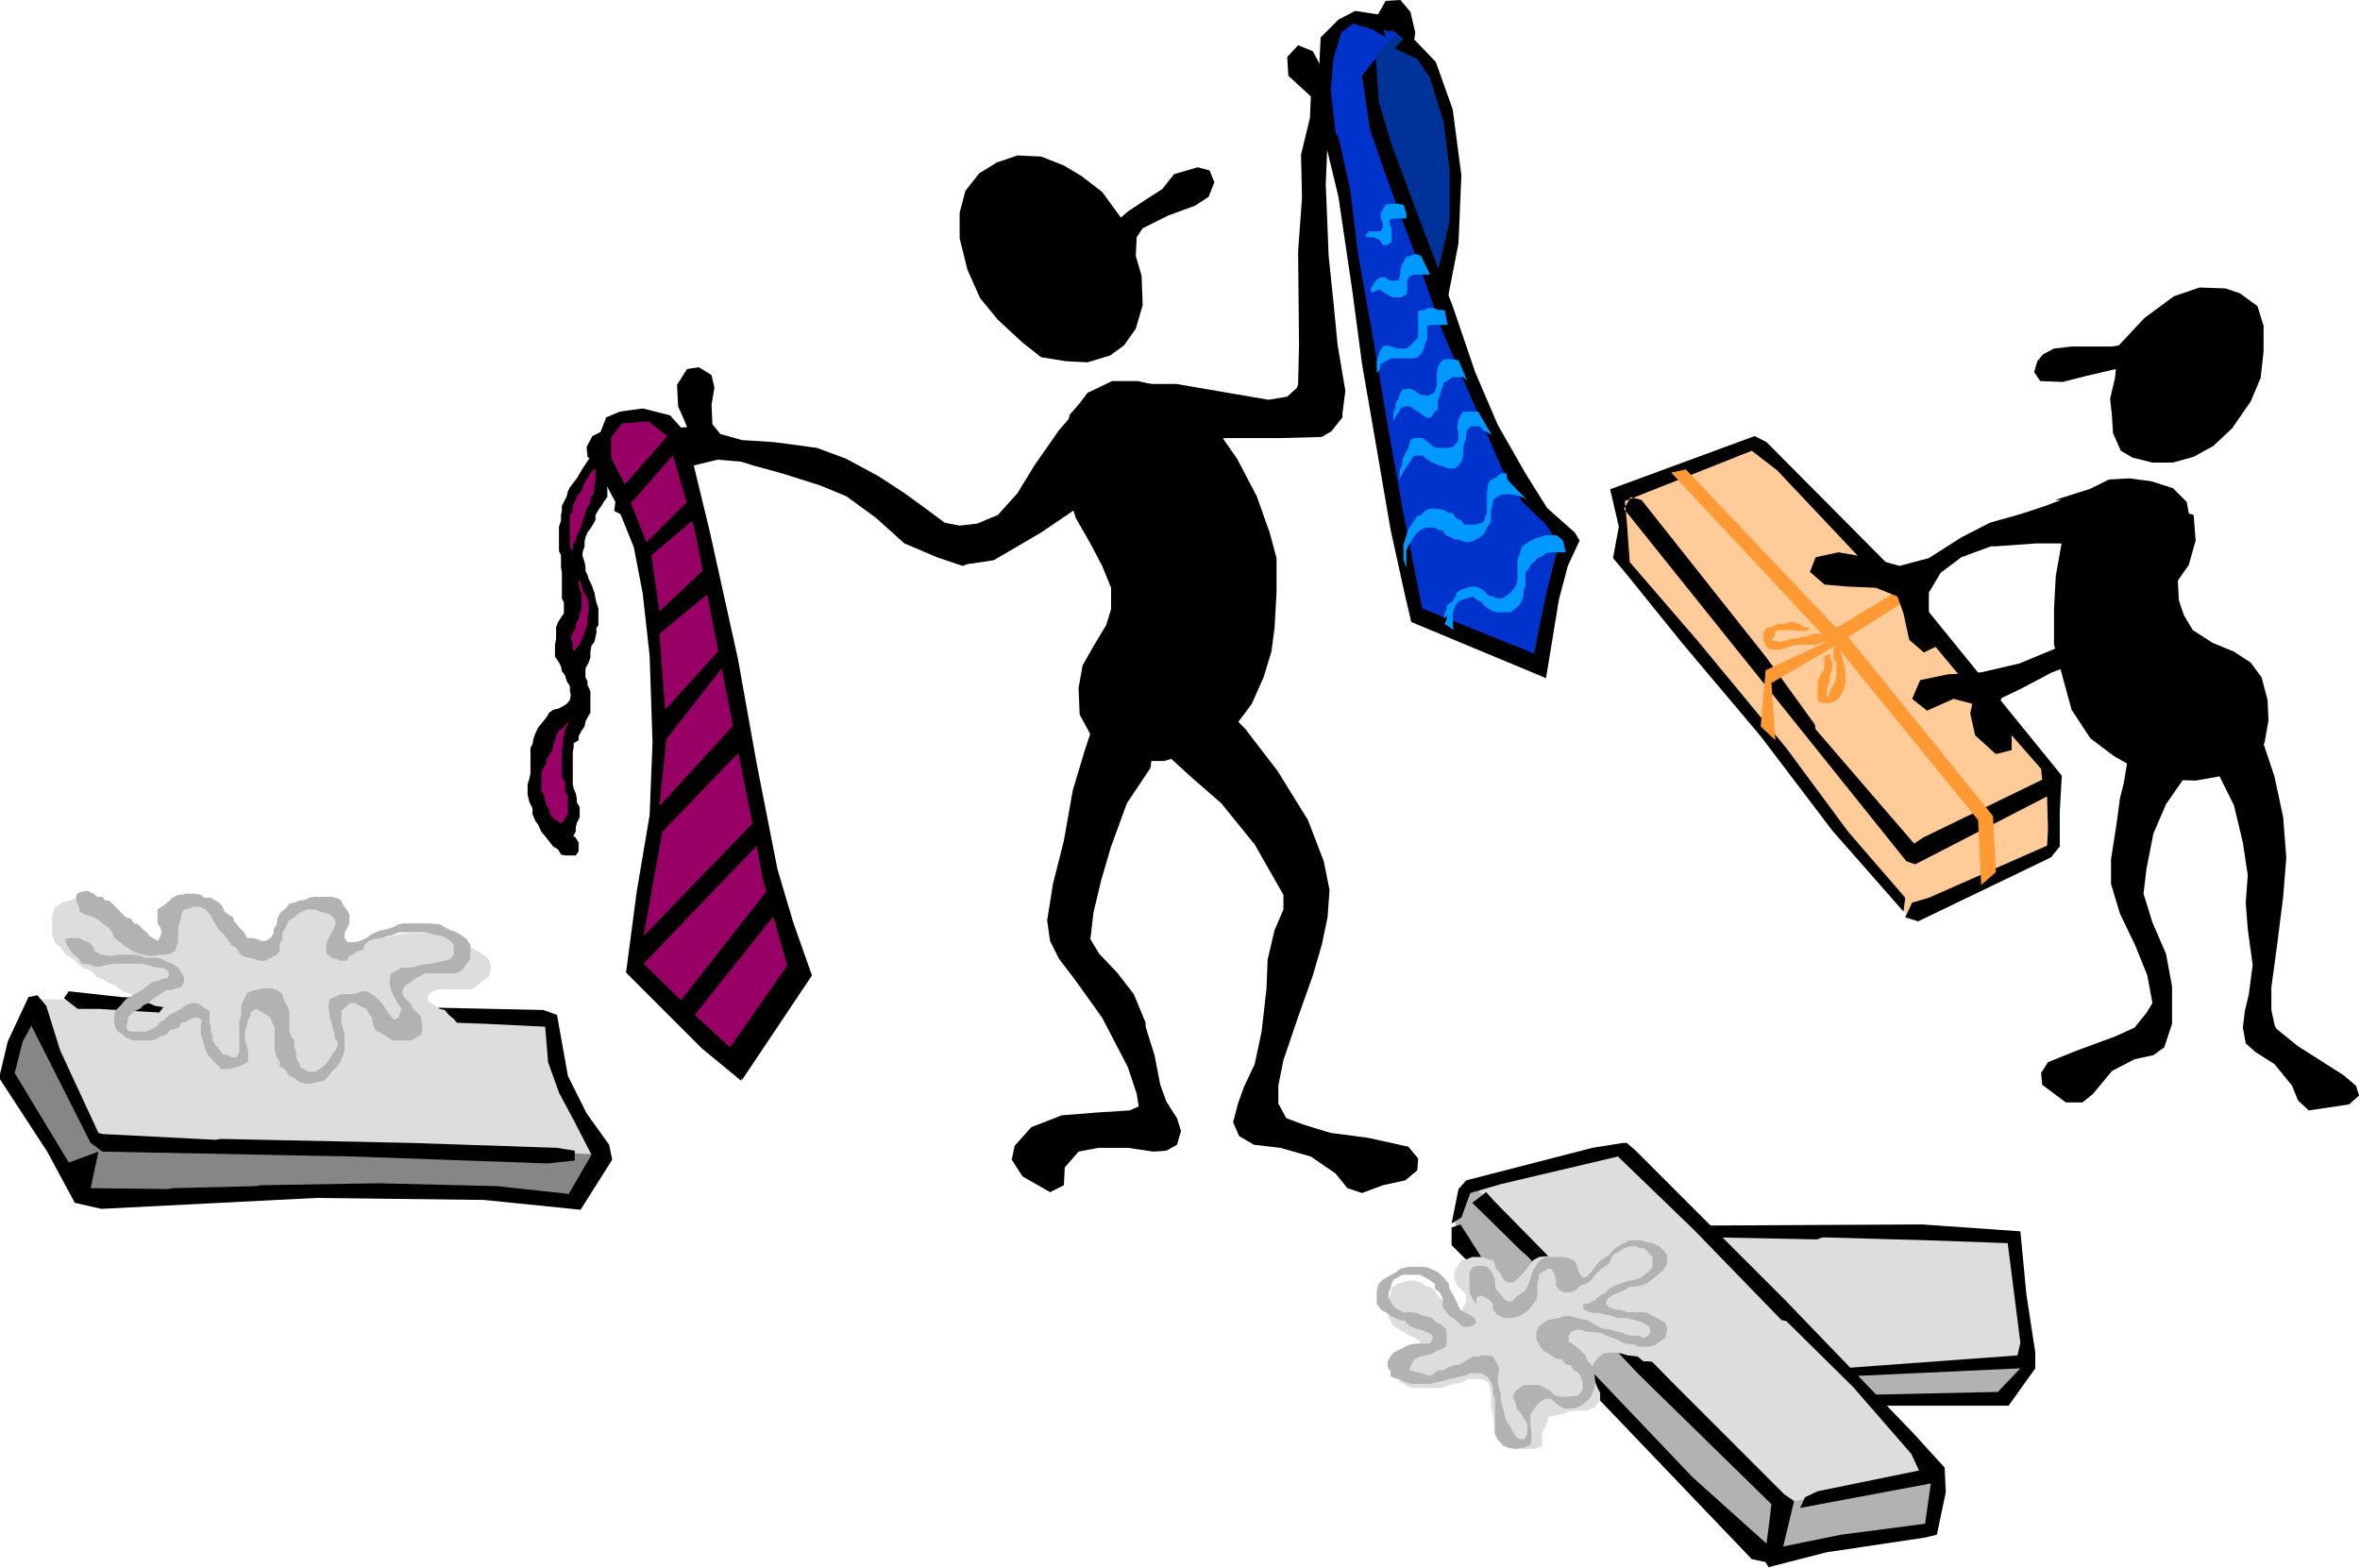 <?xml version="1.0" encoding="UTF-8" standalone="no"?>
<svg
   xmlns:ooo="http://xml.openoffice.org/svg/export"
   xmlns:dc="http://purl.org/dc/elements/1.1/"
   xmlns:cc="http://creativecommons.org/ns#"
   xmlns:rdf="http://www.w3.org/1999/02/22-rdf-syntax-ns#"
   xmlns:svg="http://www.w3.org/2000/svg"
   xmlns="http://www.w3.org/2000/svg"
   xmlns:sodipodi="http://sodipodi.sourceforge.net/DTD/sodipodi-0.dtd"
   xmlns:inkscape="http://www.inkscape.org/namespaces/inkscape"
   version="1.2"
   width="105.97mm"
   height="70.41mm"
   viewBox="0 0 10597 7041"
   preserveAspectRatio="xMidYMid"
   xml:space="preserve"
   id="svg157"
   sodipodi:docname="dadsday1.svg"
   style="fill-rule:evenodd;stroke-width:28.222;stroke-linejoin:round"
   inkscape:version="0.92.5 (2060ec1f9f, 2020-04-08)"><sodipodi:namedview
   pagecolor="#ffffff"
   bordercolor="#666666"
   borderopacity="1"
   objecttolerance="10"
   gridtolerance="10"
   guidetolerance="10"
   inkscape:pageopacity="0"
   inkscape:pageshadow="2"
   inkscape:window-width="664"
   inkscape:window-height="487"
   id="namedview159"
   showgrid="false"
   inkscape:zoom="0.2102413"
   inkscape:cx="200.27717"
   inkscape:cy="133.03937"
   inkscape:window-x="0"
   inkscape:window-y="0"
   inkscape:window-maximized="0"
   inkscape:current-layer="svg157" />
 <defs
   class="ClipPathGroup"
   id="defs8">
  <clipPath
   id="presentation_clip_path"
   clipPathUnits="userSpaceOnUse">
   <rect
   x="0"
   y="0"
   width="21000"
   height="29700"
   id="rect2" />
  </clipPath>
  <clipPath
   id="presentation_clip_path_shrink"
   clipPathUnits="userSpaceOnUse">
   <rect
   x="21"
   y="29"
   width="20958"
   height="29641"
   id="rect5" />
  </clipPath>
 </defs>
 <defs
   class="TextShapeIndex"
   id="defs12">
  <g
   ooo:slide="id1"
   ooo:id-list="id3"
   id="g10" />
 </defs>
 <defs
   class="EmbeddedBulletChars"
   id="defs44">
  <g
   id="bullet-char-template-57356"
   transform="matrix(4.8828125e-4,0,0,-4.8828125e-4,0,0)">
   <path
   d="M 580,1141 1163,571 580,0 -4,571 Z"
   id="path14"
   inkscape:connector-curvature="0" />
  </g>
  <g
   id="bullet-char-template-57354"
   transform="matrix(4.8828125e-4,0,0,-4.8828125e-4,0,0)">
   <path
   d="M 8,1128 H 1137 V 0 H 8 Z"
   id="path17"
   inkscape:connector-curvature="0" />
  </g>
  <g
   id="bullet-char-template-10146"
   transform="matrix(4.8828125e-4,0,0,-4.8828125e-4,0,0)">
   <path
   d="M 174,0 602,739 174,1481 1456,739 Z M 1358,739 309,1346 659,739 Z"
   id="path20"
   inkscape:connector-curvature="0" />
  </g>
  <g
   id="bullet-char-template-10132"
   transform="matrix(4.8828125e-4,0,0,-4.8828125e-4,0,0)">
   <path
   d="M 2015,739 1276,0 H 717 l 543,543 H 174 v 393 h 1086 l -543,545 h 557 z"
   id="path23"
   inkscape:connector-curvature="0" />
  </g>
  <g
   id="bullet-char-template-10007"
   transform="matrix(4.8828125e-4,0,0,-4.8828125e-4,0,0)">
   <path
   d="m 0,-2 c -7,16 -16,29 -25,39 l 381,530 c -94,256 -141,385 -141,387 0,25 13,38 40,38 9,0 21,-2 34,-5 21,4 42,12 65,25 l 27,-13 111,-251 280,301 64,-25 24,25 c 21,-10 41,-24 62,-43 C 886,937 835,863 770,784 769,783 710,716 594,584 L 774,223 c 0,-27 -21,-55 -63,-84 l 16,-20 C 717,90 699,76 672,76 641,76 570,178 457,381 L 164,-76 c -22,-34 -53,-51 -92,-51 -42,0 -63,17 -64,51 -7,9 -10,24 -10,44 0,9 1,19 2,30 z"
   id="path26"
   inkscape:connector-curvature="0" />
  </g>
  <g
   id="bullet-char-template-10004"
   transform="matrix(4.8828125e-4,0,0,-4.8828125e-4,0,0)">
   <path
   d="M 285,-33 C 182,-33 111,30 74,156 52,228 41,333 41,471 c 0,78 14,145 41,201 34,71 87,106 158,106 53,0 88,-31 106,-94 l 23,-176 c 8,-64 28,-97 59,-98 l 735,706 c 11,11 33,17 66,17 42,0 63,-15 63,-46 V 965 c 0,-36 -10,-64 -30,-84 L 442,47 C 390,-6 338,-33 285,-33 Z"
   id="path29"
   inkscape:connector-curvature="0" />
  </g>
  <g
   id="bullet-char-template-9679"
   transform="matrix(4.8828125e-4,0,0,-4.8828125e-4,0,0)">
   <path
   d="M 813,0 C 632,0 489,54 383,161 276,268 223,411 223,592 c 0,181 53,324 160,431 106,107 249,161 430,161 179,0 323,-54 432,-161 108,-107 162,-251 162,-431 0,-180 -54,-324 -162,-431 C 1136,54 992,0 813,0 Z"
   id="path32"
   inkscape:connector-curvature="0" />
  </g>
  <g
   id="bullet-char-template-8226"
   transform="matrix(4.8828125e-4,0,0,-4.8828125e-4,0,0)">
   <path
   d="m 346,457 c -73,0 -137,26 -191,78 -54,51 -81,114 -81,188 0,73 27,136 81,188 54,52 118,78 191,78 73,0 134,-26 185,-79 51,-51 77,-114 77,-187 0,-75 -25,-137 -76,-188 -50,-52 -112,-78 -186,-78 z"
   id="path35"
   inkscape:connector-curvature="0" />
  </g>
  <g
   id="bullet-char-template-8211"
   transform="matrix(4.8828125e-4,0,0,-4.8828125e-4,0,0)">
   <path
   d="M -4,459 H 1135 V 606 H -4 Z"
   id="path38"
   inkscape:connector-curvature="0" />
  </g>
  <g
   id="bullet-char-template-61548"
   transform="matrix(4.8828125e-4,0,0,-4.8828125e-4,0,0)">
   <path
   d="m 173,740 c 0,163 58,303 173,419 116,115 255,173 419,173 163,0 302,-58 418,-173 116,-116 174,-256 174,-419 0,-163 -58,-303 -174,-418 C 1067,206 928,148 765,148 601,148 462,206 346,322 231,437 173,577 173,740 Z"
   id="path41"
   inkscape:connector-curvature="0" />
  </g>
 </defs>
 <g
   id="g49"
   transform="translate(-5201,-11329)">
  <g
   id="id2"
   class="Master_Slide">
   <g
   id="bg-id2"
   class="Background" />
   <g
   id="bo-id2"
   class="BackgroundObjects" />
  </g>
 </g>
 <g
   class="SlideGroup"
   id="g155"
   transform="translate(-5201,-11329)">
  <g
   id="g153">
   <g
   id="container-id1">
    <g
   id="id1"
   class="Slide"
   clip-path="url(#presentation_clip_path)">
     <g
   class="Page"
   id="g149">
      <g
   class="Graphic"
   id="g147">
       <g
   id="id3">
        <rect
   class="BoundingBox"
   x="5201"
   y="11329"
   width="10597"
   height="7041"
   id="rect51"
   style="fill:none;stroke:none" />
        <defs
   id="defs56">
         <clipPath
   id="clip_path_1"
   clipPathUnits="userSpaceOnUse">
          <path
   d="m 5201,11329 h 10596 v 7040 H 5201 Z"
   id="path53"
   inkscape:connector-curvature="0" />
         </clipPath>
        </defs>
        <g
   clip-path="url(#clip_path_1)"
   id="g144">
         <path
   d="m 12493,13548 583,-234 340,327 482,539 512,636 14,323 -650,309 -278,-336 -394,-521 -521,-623 -124,-146 z"
   id="path58"
   inkscape:connector-curvature="0"
   style="fill:#ffcc99;stroke:none" />
         <path
   d="m 12431,13526 649,-239 53,27 601,605 725,893 -9,159 v 159 l -40,49 -596,287 -58,-18 31,-66 75,-22 531,-234 4,-71 -4,-150 -592,305 -40,-14 -1268,-1582 30,-53 49,13 561,708 217,300 4,22 442,513 40,-27 535,-260 -5,-49 -349,-398 -402,-482 -433,-459 -115,-89 -570,226 9,93 13,181 301,349 402,486 278,376 256,296 -8,62 -319,-363 -322,-424 -354,-420 -260,-322 -49,-58 26,-141 z"
   id="path60"
   inkscape:connector-curvature="0"
   style="fill:#000000;stroke:none" />
         <path
   d="m 12771,13437 676,712 270,-164 44,40 -261,164 650,804 13,252 -66,58 -14,-292 -623,-765 9,18 5,22 8,26 5,27 v 18 22 26 l -13,31 -14,27 -17,13 -22,9 h -18 -22 l -18,-9 v -18 -22 -17 -23 l 4,-17 9,-22 14,-18 4,-22 v -18 -22 l 22,-13 5,22 8,18 v 26 l -8,22 -5,18 v 22 l -9,18 -4,35 4,18 9,-18 5,-22 13,-18 9,-22 4,-17 v -23 -17 -22 l -13,-18 v -22 -18 l 9,-18 -288,168 18,257 -66,-62 22,-252 274,-128 -22,4 -27,9 h -31 -17 -31 l -27,4 -26,9 -22,9 h -27 -26 l -18,-18 -9,-26 v -31 l 13,-22 22,-4 31,-14 h 27 l 26,-9 h 22 l 27,14 18,9 22,4 -14,13 h -22 -17 l -22,-4 h -27 -26 l -27,4 -4,22 -14,18 27,9 h 18 l 26,-9 22,-4 h 18 l 22,-9 h 18 l 17,-5 18,-9 h 22 18 l -676,-724 z"
   id="path62"
   inkscape:connector-curvature="0"
   style="fill:#ff9933;stroke:none" />
         <path
   d="m 10517,14374 137,89 137,137 146,190 137,221 71,185 26,129 -9,123 -26,124 -40,137 -66,186 -66,194 -23,115 v 80 l 36,66 84,31 115,35 168,22 181,40 44,53 -4,53 -54,45 -101,22 -93,35 -66,-22 -53,-66 -111,-76 -137,-39 -119,-14 -66,-39 -27,-62 22,-84 27,-75 48,-102 31,-146 22,-194 5,-129 31,-132 40,-93 v -66 l -129,-226 -150,-185 -132,-115 -102,-93 -40,-128 -13,-111 13,-88 40,-40 z"
   id="path64"
   inkscape:connector-curvature="0"
   style="fill:#000000;stroke:none" />
         <path
   d="m 10071,14701 79,-238 93,-102 71,13 44,120 22,176 -13,107 -106,159 -71,194 -44,150 -35,146 -14,120 40,66 80,84 75,97 53,128 v 18 l 40,128 26,133 27,75 48,75 18,58 -18,61 -48,27 -58,4 -115,-17 h -132 l -89,17 -62,71 -4,80 -62,31 -124,-71 -48,-75 13,-62 75,-84 137,-53 164,-13 141,-9 40,-18 -9,-57 -40,-120 -115,-221 -123,-172 -71,-93 -40,-80 -13,-92 26,-164 49,-194 40,-226 z"
   id="path66"
   inkscape:connector-curvature="0"
   style="fill:#000000;stroke:none" />
         <path
   d="m 10084,13093 111,-53 h 114 l 120,26 115,62 101,102 111,159 88,168 58,163 31,115 v 155 l -9,159 -14,106 -35,115 -53,119 -66,89 -84,75 -124,57 -119,36 h -120 l -132,-62 -80,-58 -48,-88 -5,-119 18,-102 53,-93 53,-88 22,-71 v -97 l -40,-98 -53,-101 -66,-115 -35,-119 -18,-133 v -106 l 27,-106 39,-44 z"
   id="path68"
   inkscape:connector-curvature="0"
   style="fill:#000000;stroke:none" />
         <path
   d="m 9845,13420 111,-159 88,-102 128,-31 h -22 l 120,57 17,120 -35,163 -22,14 -133,88 -221,150 -212,124 -22,4 -97,14 -22,8 -115,-39 -146,-62 -128,-115 -133,-97 -119,-49 -168,-53 -128,-35 -57,-18 -106,-9 -111,27 -106,75 -84,132 -88,36 -75,-40 8,-62 67,-66 92,-53 53,-40 9,-35 -48,-27 -133,53 -93,27 h -22 l -53,-40 -4,-44 26,-49 71,-35 119,-5 155,5 80,-5 -14,-35 -26,-58 -5,-97 45,-71 53,-8 57,35 13,57 -13,76 4,88 36,44 97,27 141,9 195,26 132,49 146,79 115,75 80,58 101,75 67,13 79,-9 93,-39 88,-98 z"
   id="path70"
   inkscape:connector-curvature="0"
   style="fill:#000000;stroke:none" />
         <path
   d="m 10234,12306 -84,-115 -92,-71 -80,-48 -102,-40 -106,-5 -92,31 -80,49 -62,79 -26,98 v 115 l 35,141 57,128 80,97 110,102 84,66 111,18 97,5 102,-31 62,-45 53,-75 31,-106 -5,-132 -26,-89 4,-84 27,-40 114,-57 120,-44 62,-40 26,-66 -22,-53 -53,-14 -106,31 -53,67 -75,48 -80,53 z"
   id="path72"
   inkscape:connector-curvature="0"
   style="fill:#000000;stroke:none" />
         <path
   d="m 10716,13093 -234,-40 h -137 l -102,44 -4,106 4,22 93,84 168,13 26,5 173,-31 h 252 l 181,-5 44,-26 49,-62 v -18 l 13,-101 -35,-208 -18,-186 -22,-212 -13,-322 8,-195 45,-106 75,-66 101,-67 106,-66 53,-88 14,-93 -22,-93 -45,-53 -66,4 -35,62 26,80 -40,84 -88,53 -79,35 -71,-13 -40,-75 -66,-27 -49,53 5,84 101,93 -4,97 -40,164 4,181 v 18 l -17,234 v 13 l 4,407 -4,177 -5,17 -44,40 -84,14 z"
   id="path74"
   inkscape:connector-curvature="0"
   style="fill:#000000;stroke:none" />
         <path
   d="m 11657,12606 -212,-548 -75,-243 -26,-212 106,-141 154,119 67,163 61,266 -13,349 z"
   id="path76"
   inkscape:connector-curvature="0"
   style="fill:#003399;stroke:none" />
         <path
   d="m 11428,11475 35,4 -146,-53 -62,9 -66,40 -35,119 -14,133 49,269 44,213 58,335 66,420 53,327 53,297 53,287 49,234 547,208 67,-305 70,-252 -212,-234 -181,-349 -199,-509 -168,-455 -106,-340 -35,-177 40,-137 88,-84 z"
   id="path78"
   inkscape:connector-curvature="0"
   style="fill:#0033cc;stroke:none" />
         <path
   d="m 7729,15095 35,-137 -18,-212 18,-159 49,-111 -9,-186 75,-199 -22,-75 -66,-194 8,-66 53,-115 93,-186 80,168 88,261 18,389 22,344 -13,244 -27,247 -40,301 -31,234 36,53 22,13 411,407 283,-451 -133,-424 -110,-548 -124,-628 -137,-561 -71,-230 -66,-84 -115,-9 -106,35 -35,120 -45,70 -79,137 -35,93 8,186 27,168 -9,75 -26,84 -14,79 62,155 13,75 -61,75 -102,120 -27,110 -13,128 62,115 z"
   id="path80"
   inkscape:connector-curvature="0"
   style="fill:#990066;stroke:none" />
         <path
   d="m 15206,14503 93,66 62,88 53,159 39,182 14,181 -14,177 -26,207 -27,199 v 102 l 14,66 8,18 98,79 203,129 57,48 14,44 -45,40 -181,27 -48,-44 -27,-67 -79,-97 -84,-53 -45,-40 -13,-71 9,-75 18,-75 17,-132 -22,-160 -9,-119 9,-124 -22,-146 -40,-167 -66,-133 -66,-93 -27,-84 v -79 l 40,-67 h 66 z"
   id="path82"
   inkscape:connector-curvature="0"
   style="fill:#000000;stroke:none" />
         <path
   d="m 14737,14847 36,-216 70,-106 89,-14 79,67 27,101 -13,120 -98,141 -57,133 -31,159 -13,110 40,129 61,141 27,146 v 168 l -35,106 -49,35 -84,18 -102,53 -84,102 -48,39 h -75 l -106,-79 -5,-53 31,-49 133,-53 168,-62 88,-40 53,-66 27,-44 -23,-124 -53,-132 -70,-146 -40,-133 v -110 l 26,-168 14,-106 z"
   id="path84"
   inkscape:connector-curvature="0"
   style="fill:#000000;stroke:none" />
         <path
   d="m 14592,13521 79,-39 93,-5 97,13 97,31 62,62 13,71 -8,88 -31,102 -14,97 5,84 22,66 40,67 88,57 97,40 75,49 49,66 27,102 4,92 -18,102 -48,58 -75,66 -84,26 -102,18 -141,-4 -133,-53 -93,-53 -106,-80 -84,-128 -40,-146 -39,-146 v -159 l 8,-150 31,-173 53,-132 z"
   id="path86"
   inkscape:connector-curvature="0"
   style="fill:#000000;stroke:none" />
         <path
   d="m 14715,12880 115,-123 133,-98 115,-39 115,4 66,22 79,58 27,88 v 115 l -13,119 -45,106 -83,120 -84,79 -89,49 -93,26 h -92 l -89,-22 -53,-31 -35,-79 -5,-80 -8,-75 22,-93 4,-40 -133,31 -106,27 -101,-4 -27,-40 14,-49 26,-31 49,-26 79,-9 h 93 88 z"
   id="path88"
   inkscape:connector-curvature="0"
   style="fill:#000000;stroke:none" />
         <path
   d="m 14428,13574 168,-53 119,-26 62,66 -22,80 -4,22 -120,70 -128,36 h -159 l -181,13 h -22 l -133,49 -93,70 -53,89 v 88 l 49,84 v 62 l -71,35 -66,-57 -26,-119 -27,-76 -97,-39 -124,-5 -106,-9 -66,-57 26,-66 102,-22 150,26 124,35 132,-35 146,-93 128,-66 142,-40 106,-35 71,-27 z"
   id="path90"
   inkscape:connector-curvature="0"
   style="fill:#000000;stroke:none" />
         <path
   d="m 14702,13981 88,-172 67,-155 101,-40 93,27 9,115 -31,110 -93,133 -159,163 -194,124 -168,62 -142,75 -84,40 -8,17 -14,67 67,75 v 75 l -71,18 -93,-84 -22,-98 9,-44 -84,-22 -119,53 -67,-53 36,-84 123,-26 151,-9 172,-40 159,-66 141,-93 93,-102 z"
   id="path92"
   inkscape:connector-curvature="0"
   style="fill:#000000;stroke:none" />
         <path
   d="m 7892,13283 31,-80 62,-26 102,-14 123,31 71,80 106,437 128,579 84,469 93,473 71,239 84,238 -314,469 -57,-142 260,-371 -110,-389 -58,-309 -79,-394 -102,-521 -66,-341 -80,-274 -44,-150 -84,-66 -119,9 -62,79 -27,71 -53,-40 z"
   id="path94"
   inkscape:connector-curvature="0"
   style="fill:#000000;stroke:none" />
         <path
   d="m 7919,13238 -31,93 -9,93 88,164 80,198 40,208 31,279 13,389 -13,327 -58,344 -48,363 340,340 177,146 26,-146 h -49 l -17,5 -168,-155 367,-460 -40,-101 -389,495 -168,-164 522,-544 -18,-101 -504,521 84,-468 354,-367 -23,-124 -344,376 31,-301 256,-327 v 22 l -13,-101 -248,274 -26,-341 230,-190 -18,-110 -212,199 -36,-252 195,-164 -13,-97 -204,203 -70,-176 207,-235 -35,-75 -199,226 -62,-120 v -93 l -17,9 z"
   id="path96"
   inkscape:connector-curvature="0"
   style="fill:#000000;stroke:none" />
         <path
   d="m 7861,13327 v 35 l -9,18 -17,26 -18,27 -13,22 -13,22 -14,18 -17,22 -9,18 -5,22 -13,26 -9,18 v 22 l -4,18 v 26 l -9,27 v 26 27 22 17 18 l 9,18 v 26 27 l 4,26 v 27 26 23 17 22 l 9,18 v 27 22 l -9,13 -17,26 -9,23 v 26 27 l -5,26 v 27 26 l 18,27 9,17 4,22 14,18 8,27 14,22 v 22 l 4,17 -4,23 -14,17 -22,14 -17,8 -22,5 -18,13 -13,22 -22,27 -14,17 -13,27 -9,26 -4,22 -9,18 v 18 18 35 26 18 l -5,22 -8,27 v 26 18 l 8,35 14,27 v 26 l 13,31 13,18 14,31 22,26 17,22 14,18 22,13 13,23 18,4 h 26 22 l 13,-18 v -22 -18 l -13,-22 -26,-17 -14,-22 -13,-18 -22,-13 -26,-18 -14,-18 -4,-22 -13,-17 -5,-23 -4,-17 -13,-27 v -26 -27 -22 l 4,-18 18,-26 v -22 l 13,-18 13,-18 5,-26 8,-18 5,-22 13,-26 22,-14 18,-26 13,-18 22,-22 5,-18 8,-22 14,-17 4,-23 v -17 -27 l -4,-17 v -18 -22 l -9,-18 -5,-22 -8,-18 -5,-26 -13,-22 v -27 l -9,-17 9,-27 13,-22 v -18 l 13,-22 5,-22 9,-26 v -27 -18 -22 l -9,-17 -5,-36 v -31 -26 l -8,-22 -14,-18 -4,-22 v -18 l -13,-18 v -17 -22 -18 -26 -23 -17 -22 l 13,-18 v -22 l 13,-27 5,-17 22,-22 4,-18 9,-22 13,-18 9,-18 13,-17 18,-9 22,-18 v -22 l -13,-18 z"
   id="path98"
   inkscape:connector-curvature="0"
   style="fill:#000000;stroke:none" />
         <path
   d="m 7914,13433 v 26 l 5,36 9,17 v 23 26 l -14,18 -13,22 -13,18 -13,22 v 22 l -9,17 -14,23 -13,17 -9,22 -4,18 v 22 l -9,27 v 17 l 9,27 4,22 v 18 l 9,17 5,18 13,26 13,36 5,26 4,18 9,27 v 26 22 27 l -9,13 v 22 l -4,18 -5,22 -13,17 -5,27 v 27 l -8,22 -14,26 v 18 22 l 9,18 v 17 l 13,27 v 17 23 17 22 18 l -13,22 -9,18 -4,22 -13,18 -14,26 v 18 l -22,13 v 18 l -4,22 v 18 26 22 27 31 22 l 4,17 9,22 5,23 v 17 l 13,22 v 18 27 l -13,26 -5,22 v 18 l -13,22 v 26 l -18,18 -17,13 -23,-17 -4,-22 -9,-18 9,-22 13,-18 v -22 l 14,-18 13,-22 v -17 -22 -18 -27 l -13,-17 v -18 -22 l -14,-27 v -26 -18 -26 -27 -22 l 5,-18 v -22 -13 l 9,-22 v -18 l 13,-22 v -18 l 9,-22 13,-17 4,-22 14,-18 13,-22 v -18 l -5,-22 -13,-18 -9,-17 -4,-18 -9,-22 v -18 -22 -18 l 9,-26 13,-22 18,-18 9,-22 13,-31 4,-22 9,-13 v -22 -18 l 5,-22 v -18 -22 l -5,-18 -13,-22 -9,-17 -4,-23 -9,-17 -13,-22 -5,-22 -13,-18 v -22 -18 -22 -18 -22 l 13,-17 5,-23 13,-26 9,-18 4,-22 9,-22 4,-18 9,-22 13,-17 v -22 l 14,-18 4,-22 v -18 l 5,-22 v -18 -22 -18 -22 l 17,-13 22,9 z"
   id="path100"
   inkscape:connector-curvature="0"
   style="fill:#000000;stroke:none" />
         <path
   d="m 11397,11395 -111,-17 -75,39 -80,80 -8,168 8,216 80,332 62,420 44,331 62,358 66,385 66,300 27,115 605,252 58,-353 40,-151 53,-114 -22,-36 -124,-110 -97,-155 -124,-217 -102,-238 -101,-296 -137,-358 -137,-367 -58,-195 -13,-194 -62,79 35,239 53,155 80,221 93,247 101,288 93,216 89,203 84,195 92,150 102,97 62,89 -53,208 -36,172 -22,115 -503,-203 -84,-425 -71,-398 -62,-371 -71,-398 -35,-287 -53,-239 -13,-17 -22,-195 13,-141 35,-115 53,-40 89,27 57,35 z"
   id="path102"
   inkscape:connector-curvature="0"
   style="fill:#000000;stroke:none" />
         <path
   d="m 11525,11479 123,128 76,213 39,296 -13,305 -49,252 -53,-84 62,-266 v -234 l -26,-208 -62,-203 -57,-84 -102,-48 z"
   id="path104"
   inkscape:connector-curvature="0"
   style="fill:#000000;stroke:none" />
         <path
   d="m 11503,12248 -27,-4 h -26 l -27,4 -13,22 -9,18 v 22 l 9,18 v 22 l -9,18 h -18 -35 l -18,22 18,4 h 22 l 27,13 13,23 h 18 l 22,-14 v -22 -17 -23 l -9,-17 v -22 l 22,-5 h 18 22 13 v -22 z"
   id="path106"
   inkscape:connector-curvature="0"
   style="fill:#0099ff;stroke:none" />
         <path
   d="m 11582,12478 -26,-9 -22,9 -18,5 -13,22 -9,17 -5,22 v 18 l -8,27 h -18 -22 l -18,-14 h -22 l -18,9 -13,18 -13,22 v 18 22 -22 l 17,-5 23,-9 17,14 22,13 18,9 h 22 18 l 22,-13 4,-23 v -17 -22 l 9,-18 18,-9 h 22 18 22 13 z"
   id="path108"
   inkscape:connector-curvature="0"
   style="fill:#0099ff;stroke:none" />
         <path
   d="m 11688,12721 h -26 l -27,-9 h -22 l -18,9 -26,5 v 26 22 27 18 22 l -13,17 -22,22 -18,14 h -22 -18 l -26,-9 -22,-5 -18,5 -13,22 -9,26 -5,18 v 22 18 22 13 -22 l 14,-18 4,-22 22,-13 27,-13 h 17 22 18 22 18 l 22,-5 18,-22 8,-17 5,-22 9,-18 v -22 -18 -22 l 17,-4 h 22 18 22 13 z"
   id="path110"
   inkscape:connector-curvature="0"
   style="fill:#0099ff;stroke:none" />
         <path
   d="m 11750,12947 -26,-5 h -18 -22 l -18,18 -9,22 -4,18 v 22 18 22 l -13,31 -27,13 -35,-5 -18,-13 -22,-13 h -18 l -22,4 -13,22 -4,18 -14,22 v 18 l -9,22 v 18 22 17 18 -18 -17 l 9,-22 14,-18 13,-22 17,-5 h 23 l 17,14 22,13 18,13 22,13 18,-8 9,-18 17,-13 v -22 -18 l 9,-22 5,-18 8,-22 5,-18 22,-13 18,-13 h 22 26 l 18,18 z"
   id="path112"
   inkscape:connector-curvature="0"
   style="fill:#0099ff;stroke:none" />
         <path
   d="m 11838,13177 h -30 -18 -18 l -13,17 -9,22 -4,18 v 22 l 4,18 v 22 l -4,18 -22,22 -18,4 h -22 -27 l -17,-4 -27,-22 -22,-18 h -13 -22 l -18,4 -9,22 -4,18 -14,27 -13,26 v 22 l -9,18 -4,22 v 18 17 l 4,-17 9,-18 13,-22 14,-18 13,-22 13,-18 h 18 22 l 13,14 22,13 27,13 18,5 22,8 17,5 h 22 l 18,-13 13,-18 9,-27 v -22 -17 l 5,-22 8,-18 v -22 l 5,-18 18,-13 h 17 22 l 14,18 17,8 22,14 z"
   id="path114"
   inkscape:connector-curvature="0"
   style="fill:#0099ff;stroke:none" />
         <path
   d="m 11967,13455 h -27 l -22,18 -26,13 -9,22 -5,31 v 22 18 26 27 l -9,22 -4,18 -22,8 -18,5 h -22 -26 l -14,-18 -26,-13 -13,-22 h -18 l -22,-13 -27,-5 h -13 -22 l -18,5 -22,22 -17,4 -14,22 -13,18 -13,22 -9,26 -5,18 -8,22 v 18 22 27 l 8,26 5,13 v -13 -22 -18 -26 l 9,-22 13,-18 13,-22 14,-18 17,-13 22,-9 h 18 22 l 13,9 22,4 14,22 17,5 22,13 h 18 l 22,9 18,4 22,-4 18,-9 22,-13 17,-18 9,-22 14,-18 4,-22 v -17 -22 l 9,-27 v -18 l 17,-13 18,-9 18,-4 h 22 l 26,4 31,9 22,13 -92,-92 z"
   id="path116"
   inkscape:connector-curvature="0"
   style="fill:#0099ff;stroke:none" />
         <path
   d="m 12192,13733 h -35 -18 l -27,9 -17,5 -18,9 -22,13 -18,13 -8,18 -5,22 -9,18 v 22 26 22 18 l -4,22 -9,18 -18,22 -22,17 -17,9 h -23 l -17,-9 -22,-4 -18,-22 -22,-13 -18,-5 h -17 l -18,5 -27,9 -22,13 -4,17 -13,23 -23,13 -4,22 -9,18 -4,22 v 17 -17 l 17,-14 -4,18 -9,22 22,14 18,13 -4,-27 v -22 -18 l 4,-22 9,-22 13,-17 18,-9 22,-5 26,-9 14,14 26,13 13,18 27,17 22,9 h 18 22 26 l 18,-13 22,-18 13,-26 5,-18 v -22 l 9,-18 v -22 -17 -23 l 13,-17 13,-22 18,-14 9,-13 22,-9 17,-13 27,-4 h 22 18 22 l -13,-53 z"
   id="path118"
   inkscape:connector-curvature="0"
   style="fill:#0099ff;stroke:none" />
         <path
   d="m 5356,15815 260,5 730,35 676,27 649,31 31,203 62,163 133,270 -323,-35 -835,-31 -756,-14 -340,-22 -40,-53 -168,-353 z"
   id="path120"
   inkscape:connector-curvature="0"
   style="fill:#dddddd;stroke:none" />
         <path
   d="m 5347,15859 -89,168 -26,133 h -18 l 371,553 1012,-27 h 716 l 319,35 176,14 111,-221 -341,-14 -746,-17 -22,4 -783,-13 -384,-13 -49,-49 -212,-486 z"
   id="path122"
   inkscape:connector-curvature="0"
   style="fill:#868686;stroke:none" />
         <path
   d="m 5329,15806 -93,199 -39,164 216,331 124,230 119,27 964,-49 755,9 433,44 142,-225 -14,-67 -101,-141 -84,-168 -49,-274 -62,-22 -1264,-27 -631,-31 -235,-26 -22,31 62,48 h 93 l 742,45 482,4 513,18 269,13 13,159 49,137 71,133 75,146 -102,176 -322,-35 -535,-13 -526,9 -22,4 -371,9 -27,4 -344,-4 35,-164 -133,49 -243,-402 36,-142 39,-70 266,526 53,39 1126,22 875,31 120,-13 v -44 l -80,-13 -654,-22 -857,-18 -22,4 -508,-26 -18,-5 -172,-371 -62,-199 -40,-48 z"
   id="path124"
   inkscape:connector-curvature="0"
   style="fill:#000000;stroke:none" />
         <path
   d="m 5935,15851 -36,-5 -31,-13 -26,-22 -27,-5 -26,-13 -36,-13 -17,-13 -18,-14 -26,-8 -27,-18 -27,-9 -30,-31 -27,-9 -26,-17 -23,-23 -39,-26 -18,-27 -27,-22 -13,-39 v -18 -22 -18 -26 l 13,-36 18,-13 22,-13 27,-5 17,-9 h 23 26 l 31,14 h 22 l 18,13 22,9 18,17 30,27 31,35 36,27 26,26 27,5 26,22 27,4 h 17 l 23,-4 13,-27 13,-26 v -22 -18 -22 l 5,-18 22,-26 13,-22 22,-14 h 26 18 40 22 l 27,9 4,18 22,26 13,23 14,31 17,26 22,22 14,18 17,22 22,13 22,5 27,8 26,5 31,13 h 27 l 13,-26 13,-31 9,-27 v -22 l 5,-18 9,-22 26,-17 18,-14 35,-13 35,-13 h 27 26 27 l 18,4 22,22 v 18 27 22 17 36 l 13,17 31,9 h 22 40 l 22,-9 26,-13 53,-13 40,-5 31,-8 40,-5 h 22 40 35 l 31,5 35,13 18,9 35,4 31,22 40,13 22,14 27,17 26,22 5,14 4,22 -9,40 -26,17 -27,22 -26,18 h -22 -18 -35 -27 -18 -26 l -27,9 -22,18 v 26 l 14,9 22,13 17,13 22,5 18,22 22,18 18,22 22,35 4,18 22,26 v 36 31 l -8,35 -27,26 -18,14 h -26 l -27,-9 -39,-5 -36,-13 -39,-22 -23,-4 -30,-22 -40,-18 -36,-13 -31,-9 -26,-5 -27,-13 h -22 l -13,-9 h -35 l -27,14 -4,22 -22,17 -18,22 -22,27 -27,18 -31,22 -22,4 h -26 -31 l -22,-4 -22,-14 -14,-26 v -27 l -13,-26 -17,-9 h -36 -17 -23 l -26,9 -5,18 v 22 l -8,17 -18,27 -27,22 -22,13 -17,14 h -22 -23 -30 -27 l -35,-23 -31,-13 -40,-31 -27,-26 -8,-22 v -27 -18 l -5,-22 -9,-26 -17,9 -22,13 -36,4 h -17 -36 -17 l -27,-17 -22,-14 v -22 l 22,-26 18,-13 22,-9 13,-18 z"
   id="path126"
   inkscape:connector-curvature="0"
   style="fill:#dddddd;stroke:none" />
         <path
   d="m 5594,15329 27,13 17,14 h 23 l 13,17 h 18 l 22,22 17,18 22,22 14,13 22,5 13,22 18,4 22,22 17,14 14,17 22,14 17,8 9,-22 5,-17 -5,-22 -13,-18 v -22 -18 -22 l 27,-18 17,-13 22,-22 27,-13 h 13 l 22,-5 h 18 22 l 26,5 18,13 h 27 l 22,13 17,9 14,18 9,22 17,13 22,13 5,18 22,27 22,22 13,26 h 27 l 17,5 22,8 h 18 l 22,-13 14,-22 v -18 l 13,-22 4,-26 13,-27 23,-17 17,-22 22,-5 22,-9 27,-4 18,-9 22,-4 h 31 22 26 l 18,4 22,9 13,26 14,18 13,22 v 18 22 l -13,26 -9,18 v 22 l 13,18 h 22 13 l 22,-5 27,-13 18,-13 26,-13 22,-9 27,-5 26,-8 27,-14 26,-4 h 18 31 31 35 l 27,4 h 17 l 22,14 27,13 26,9 27,17 18,14 17,26 v 27 17 18 l -17,22 -18,27 -22,13 -18,4 h -26 -22 -18 -22 -18 -26 l -22,14 -18,8 -22,18 -22,13 -14,22 v 18 l 14,22 22,18 9,22 17,18 22,22 v 13 l 5,22 v 27 l -5,17 -35,22 -13,5 h -27 -22 -31 l -22,-13 -18,-14 -35,-17 -13,-27 -5,-31 -13,-17 -13,-23 -27,-13 -26,-13 h -18 l -17,13 -23,22 v 18 22 13 l 9,36 5,17 v 22 18 27 l -5,22 -13,31 -13,22 -27,26 -13,18 -22,22 -27,5 -31,8 h -26 l -27,-8 -22,-18 -26,-13 -13,-23 -27,-17 v -22 l -13,-18 -9,-35 v -18 -22 -27 -31 l -13,-26 -5,-18 -26,-17 -22,-14 -18,-9 -22,14 -5,22 -8,13 -5,22 -9,27 v 26 18 l 9,26 5,23 v 26 18 l -18,13 -22,9 -13,4 -27,9 h -22 -18 l -22,-22 -26,-27 -14,-17 -13,-27 -4,-22 -9,-26 -5,-18 v -27 l 5,-35 -18,-9 h -22 l -31,18 -22,4 -9,22 -17,5 -27,9 -13,17 -27,9 -22,13 -17,5 h -27 -35 -18 l -35,-13 -14,-14 -22,-13 -13,-18 -4,-26 v -22 l 4,-27 22,-22 27,-31 22,-13 40,-22 26,-18 27,-22 17,-4 36,-14 h 17 l 9,-22 -13,-17 -22,-9 h -18 l -22,-5 -27,-8 -17,-5 h -22 -18 -27 -22 -22 -17 l -36,5 -26,8 h -27 l -17,-8 -40,-5 -13,-22 -27,-22 -13,-18 -14,-22 -8,-26 22,-5 h 26 18 l 22,13 18,5 22,22 4,18 22,13 18,4 22,5 h 18 l 26,-5 h 22 14 22 17 l 27,5 22,9 h 18 35 l 18,4 22,13 26,9 27,18 13,22 13,18 v 26 l -13,22 -22,5 -26,8 h -18 l -27,18 -35,22 -18,18 -22,9 -17,17 -23,9 -17,14 -14,17 v 18 l -8,18 8,22 18,4 h 22 27 17 l 27,-13 22,-13 13,-18 18,-9 22,-22 27,-13 26,-14 22,-17 27,-9 h 17 l 22,9 18,13 22,13 v 18 22 13 l 5,22 v 18 l 9,22 v 18 l 13,22 17,18 14,22 22,4 17,9 h 23 l 13,-22 v -18 -26 -27 -26 -22 -18 l 9,-31 v -27 -17 l 13,-27 13,-26 27,-14 h 17 l 22,-8 h 18 27 l 26,8 22,18 5,22 9,18 13,22 4,27 v 26 35 18 l 9,22 13,18 v 26 l 9,27 v 26 l 13,23 5,17 22,13 18,9 h 22 l 26,-13 27,-22 13,-18 13,-22 13,-17 14,-23 v -17 l -14,-22 v -18 l -8,-22 -5,-27 -9,-22 v -17 l -4,-23 v -26 l 4,-18 22,-9 27,-13 h 27 17 l 31,-4 18,-9 h 22 l 18,9 22,13 26,27 13,17 14,22 13,18 18,22 22,-9 4,-17 9,-23 -13,-17 -14,-27 -13,-22 -9,-26 -4,-18 v -22 l 4,-27 27,-13 22,-13 h 18 22 l 22,-5 26,-8 31,-5 h 22 l 27,-9 26,-4 27,-9 13,-18 v -17 -27 l -13,-18 -22,-13 -18,-9 -26,-4 -36,-9 -17,-4 h -27 -26 -36 -26 l -27,13 -22,4 -31,9 -26,5 -27,8 -22,18 -4,22 -22,5 -18,13 -22,9 -13,22 h -27 l -22,-9 -18,-4 -22,-18 -4,-31 4,-22 9,-18 13,-26 13,-22 5,-18 -5,-22 -22,-18 -26,-9 -18,-4 -22,-9 h -18 -22 l -17,9 -22,13 -14,13 -26,18 -13,27 -14,26 v 27 l -13,22 v 31 l -13,17 -27,14 -26,13 h -27 l -22,-9 -18,-4 -35,-9 -13,-13 -13,-23 -23,-13 -17,-26 -13,-18 -23,-22 -13,-18 -13,-22 -13,-26 -14,-18 -17,-13 -22,-9 h -27 l -18,9 -22,4 -13,22 v 18 l -9,26 -4,22 v 18 22 18 l -9,22 -4,18 -27,13 -26,4 h -23 l -17,5 h -27 l -22,-5 -17,-4 -36,-13 -18,-14 -22,-13 -13,-13 -26,-18 -9,-26 -18,-22 -22,-14 -18,-17 -26,-14 -22,-8 -18,-5 -22,-13 -4,-22 -9,-18 -5,-22 5,-18 22,-9 z"
   id="path128"
   inkscape:connector-curvature="0"
   style="fill:#b2b2b2;stroke:none" />
         <path
   d="m 11821,16642 654,-150 398,375 879,-9 499,27 62,566 -508,13 -314,31 407,442 -71,26 -619,142 -313,-323 -522,-539 -539,-508 -71,-40 z"
   id="path130"
   inkscape:connector-curvature="0"
   style="fill:#dddddd;stroke:none" />
         <path
   d="m 14304,17464 -119,150 -570,9 -124,-128 813,-53 z"
   id="path132"
   inkscape:connector-curvature="0"
   style="fill:#b2b2b2;stroke:none" />
         <path
   d="m 11790,16646 -58,142 14,128 446,468 22,5 460,499 455,438 102,-9 273,-57 354,-54 27,-35 22,-225 -694,132 -619,-610 -504,-508 -274,-314 z"
   id="path134"
   inkscape:connector-curvature="0"
   style="fill:#b2b2b2;stroke:none" />
         <path
   d="m 11785,16629 566,-146 137,-22 h 18 l 40,35 667,667 579,601 141,155 5,111 -40,190 -53,13 -442,66 -261,67 -13,-23 -62,-13 -676,-707 -477,-508 -195,-195 v -79 l 40,-14 102,160 419,428 522,548 331,297 14,-107 8,-70 -601,-588 -495,-526 -26,-22 -221,-217 62,-48 40,44 795,809 504,504 44,30 -49,204 261,-53 376,-49 26,-181 -587,110 22,-48 57,-27 455,-93 -35,-75 -261,-300 -300,-296 -22,-5 -394,-406 -340,-328 -526,124 -137,40 -40,110 -44,27 31,-155 z"
   id="path136"
   inkscape:connector-curvature="0"
   style="fill:#000000;stroke:none" />
         <path
   d="m 12859,16832 973,-5 441,31 27,283 40,261 v 71 l -120,168 h -596 l -44,-49 592,-13 101,-106 -755,35 -49,-35 791,-58 13,-57 -57,-447 -362,-13 -469,-13 -26,9 -464,-9 z"
   id="path138"
   inkscape:connector-curvature="0"
   style="fill:#000000;stroke:none" />
         <path
   d="m 11746,17106 -14,-31 v -22 -18 l 14,-22 17,-26 27,-5 22,-9 h 26 18 l 22,9 27,5 9,22 4,17 22,22 13,27 18,13 h 27 l 26,-26 22,-22 13,-18 27,-35 26,-14 40,-4 h 18 l 22,4 27,9 h 13 l 13,-22 22,-26 31,-18 13,-22 27,-5 26,-13 49,-22 31,-4 26,-9 49,-5 27,5 22,9 31,4 26,13 22,9 5,18 v 22 l -5,18 -13,26 -13,22 -14,18 -26,13 -27,9 -22,4 -26,14 -22,22 -5,17 5,22 22,18 26,13 14,23 22,4 26,9 27,22 26,18 18,22 22,31 13,22 5,39 v 27 31 l -14,40 -17,13 -36,13 -31,-4 h -26 l -27,-22 -44,-5 -31,-9 -22,-4 h -18 l -39,4 -27,23 -13,17 -13,27 4,26 v 18 l 13,18 9,22 13,26 v 31 l -26,36 -35,13 h -31 l -49,4 -18,9 -22,4 -35,9 h -18 v 18 l -9,22 -17,31 v 27 35 l -27,13 h -22 -26 -31 l -40,-13 -27,-13 -39,-36 -5,-17 v -22 -18 l -4,-22 v -18 l -9,-22 v -27 -26 -18 l -4,-22 -9,-26 -31,-14 h -22 -40 l -18,14 -35,8 -27,5 -31,13 h -22 -31 -44 -17 -27 l -35,-18 -18,-8 -13,-18 -14,-22 -8,-40 13,-26 22,-14 26,-22 31,-13 23,-4 13,-23 -22,-17 -27,-9 -18,-13 -26,-14 -27,-17 -22,-40 v -49 -26 l 9,-36 5,-17 26,-22 22,-5 27,-9 h 26 l 31,9 18,13 18,5 22,13 13,22 26,27 14,22 26,26 18,18 h 22 l 4,-18 14,-26 8,-22 v -22 l -13,-18 z"
   id="path140"
   inkscape:connector-curvature="0"
   style="fill:#dddddd;stroke:none" />
         <path
   d="m 11830,17185 -18,-26 -13,-27 v -26 -18 -26 -22 l 17,-23 22,-4 h 18 l 22,4 18,18 9,18 9,22 v 18 l 4,26 22,22 13,18 18,13 h 22 l 13,-17 18,-14 22,-13 13,-22 14,-31 4,-22 13,-27 14,-22 13,-17 26,-14 h 31 40 l 31,5 22,9 13,17 5,22 9,22 13,18 18,-4 22,-22 13,-18 13,-18 18,-17 35,-23 22,-26 27,-18 26,-13 18,-9 h 22 27 l 31,9 22,4 31,14 22,22 13,17 v 23 17 l -13,22 -22,22 -18,14 -22,17 -18,14 -26,8 -27,5 h -22 l -18,13 -26,13 -27,9 -22,14 -13,13 v 17 l 13,14 27,9 26,4 27,9 h 35 40 l 18,4 22,13 31,14 26,17 9,27 -9,40 -18,13 -26,18 -27,9 h -26 -22 l -18,-9 -40,-5 -22,-9 -26,-13 -36,-13 -31,-13 -39,-5 h -22 l -27,-9 h -18 l -26,9 -9,18 v 26 l 22,14 27,22 26,26 5,18 22,26 4,23 9,13 4,40 -4,26 -13,36 -14,17 -26,22 -27,14 -35,4 h -18 l -26,-13 -22,-18 -13,-13 h -27 l -27,17 -22,27 -17,26 v 23 22 l 4,31 v 22 17 l -4,23 -36,13 -31,4 -26,-4 -27,-9 -26,-27 -13,-26 v -31 -22 -27 -26 -27 -22 l -9,-31 v -26 l -9,-22 -18,-27 -26,-13 h -27 -22 l -18,9 -22,4 -31,9 -26,4 -27,9 -26,5 -35,8 h -23 -30 -27 l -27,-8 -26,-14 -22,-4 -18,-9 v -22 l -13,-18 v -26 l 13,-22 13,-18 27,-13 18,-9 26,-13 27,-5 h 26 22 18 l 13,-22 -4,-18 -27,-13 -22,-9 -17,-4 -36,-13 -18,-22 -26,-5 -40,-18 -22,-17 -18,-9 -22,-27 v -26 -18 -22 l 9,-26 18,-18 22,-13 40,-22 17,-14 36,-9 h 26 40 l 27,5 26,13 13,5 27,26 22,27 4,22 9,17 13,23 14,30 13,27 26,13 18,9 22,18 5,17 -18,14 -22,4 h -18 l -22,-18 -18,-17 -22,-14 -13,-17 -18,-22 v -18 -22 l -13,-27 -22,-17 v -22 l -26,-18 -23,-13 -17,-9 h -36 -17 -27 l -22,13 -18,9 -8,18 -5,22 -9,17 v 23 l 9,17 13,22 18,14 27,13 h 22 17 l 23,4 17,9 22,4 27,9 22,22 18,5 22,22 4,18 v 22 17 l -4,23 -22,13 -18,4 -18,13 -31,9 -26,5 -27,13 -13,22 -9,27 36,8 17,5 27,9 h 22 l 26,-22 h 22 l 27,-14 26,-9 27,-4 18,-13 22,-13 17,-9 h 22 l 18,-5 h 22 l 27,5 13,22 13,26 v 18 l -4,18 v 17 22 l 4,18 9,27 v 22 l 5,26 8,27 5,26 9,27 13,13 13,27 13,22 18,13 h 22 l 13,-27 v -22 -22 l -13,-17 -13,-23 -22,-26 -5,-27 -13,-26 13,-27 18,-13 22,-13 h 27 17 22 l 27,13 18,9 17,18 18,9 22,4 h 18 l 35,-4 h 18 l 22,-27 v -22 -18 l -9,-22 -13,-18 -18,-8 -13,-23 -22,-4 -18,-22 -26,-4 -22,-14 -36,-22 -18,-26 -13,-27 v -31 l 13,-26 18,-14 22,-13 22,-4 27,-5 26,-9 h 27 l 26,9 27,5 18,4 26,13 22,14 27,13 h 17 l 18,4 27,9 26,5 18,8 22,5 h 31 l 22,9 18,-9 13,-18 -5,-22 -26,-18 -22,-8 -18,-5 -35,-9 h -18 -26 l -36,-13 h -13 l -27,-9 h -22 l -26,-4 -27,-13 v -23 l 27,-4 22,-13 26,-22 27,-14 13,-17 27,-14 35,-13 31,-9 22,-4 27,-9 17,-13 22,-18 14,-18 v -17 -27 l -22,-22 -14,-17 h -17 l -22,-9 h -27 l -26,9 -18,13 -27,13 -13,18 -9,26 -35,22 -27,27 -17,22 -22,18 -27,8 -18,18 -22,13 h -17 -22 l -18,-13 -13,-18 v -26 l -9,-27 -13,-22 h -14 l -22,14 -18,8 v 18 l -8,27 v 26 27 l -5,22 -22,26 -13,18 -18,13 -22,13 -31,9 h -22 -18 l -26,-13 -22,-22 v -27 l -13,-17 -23,-13 -17,-9 -22,9 z"
   id="path142"
   inkscape:connector-curvature="0"
   style="fill:#b2b2b2;stroke:none" />
        </g>
       </g>
      </g>
     </g>
    </g>
   </g>
  </g>
 </g>
</svg>
